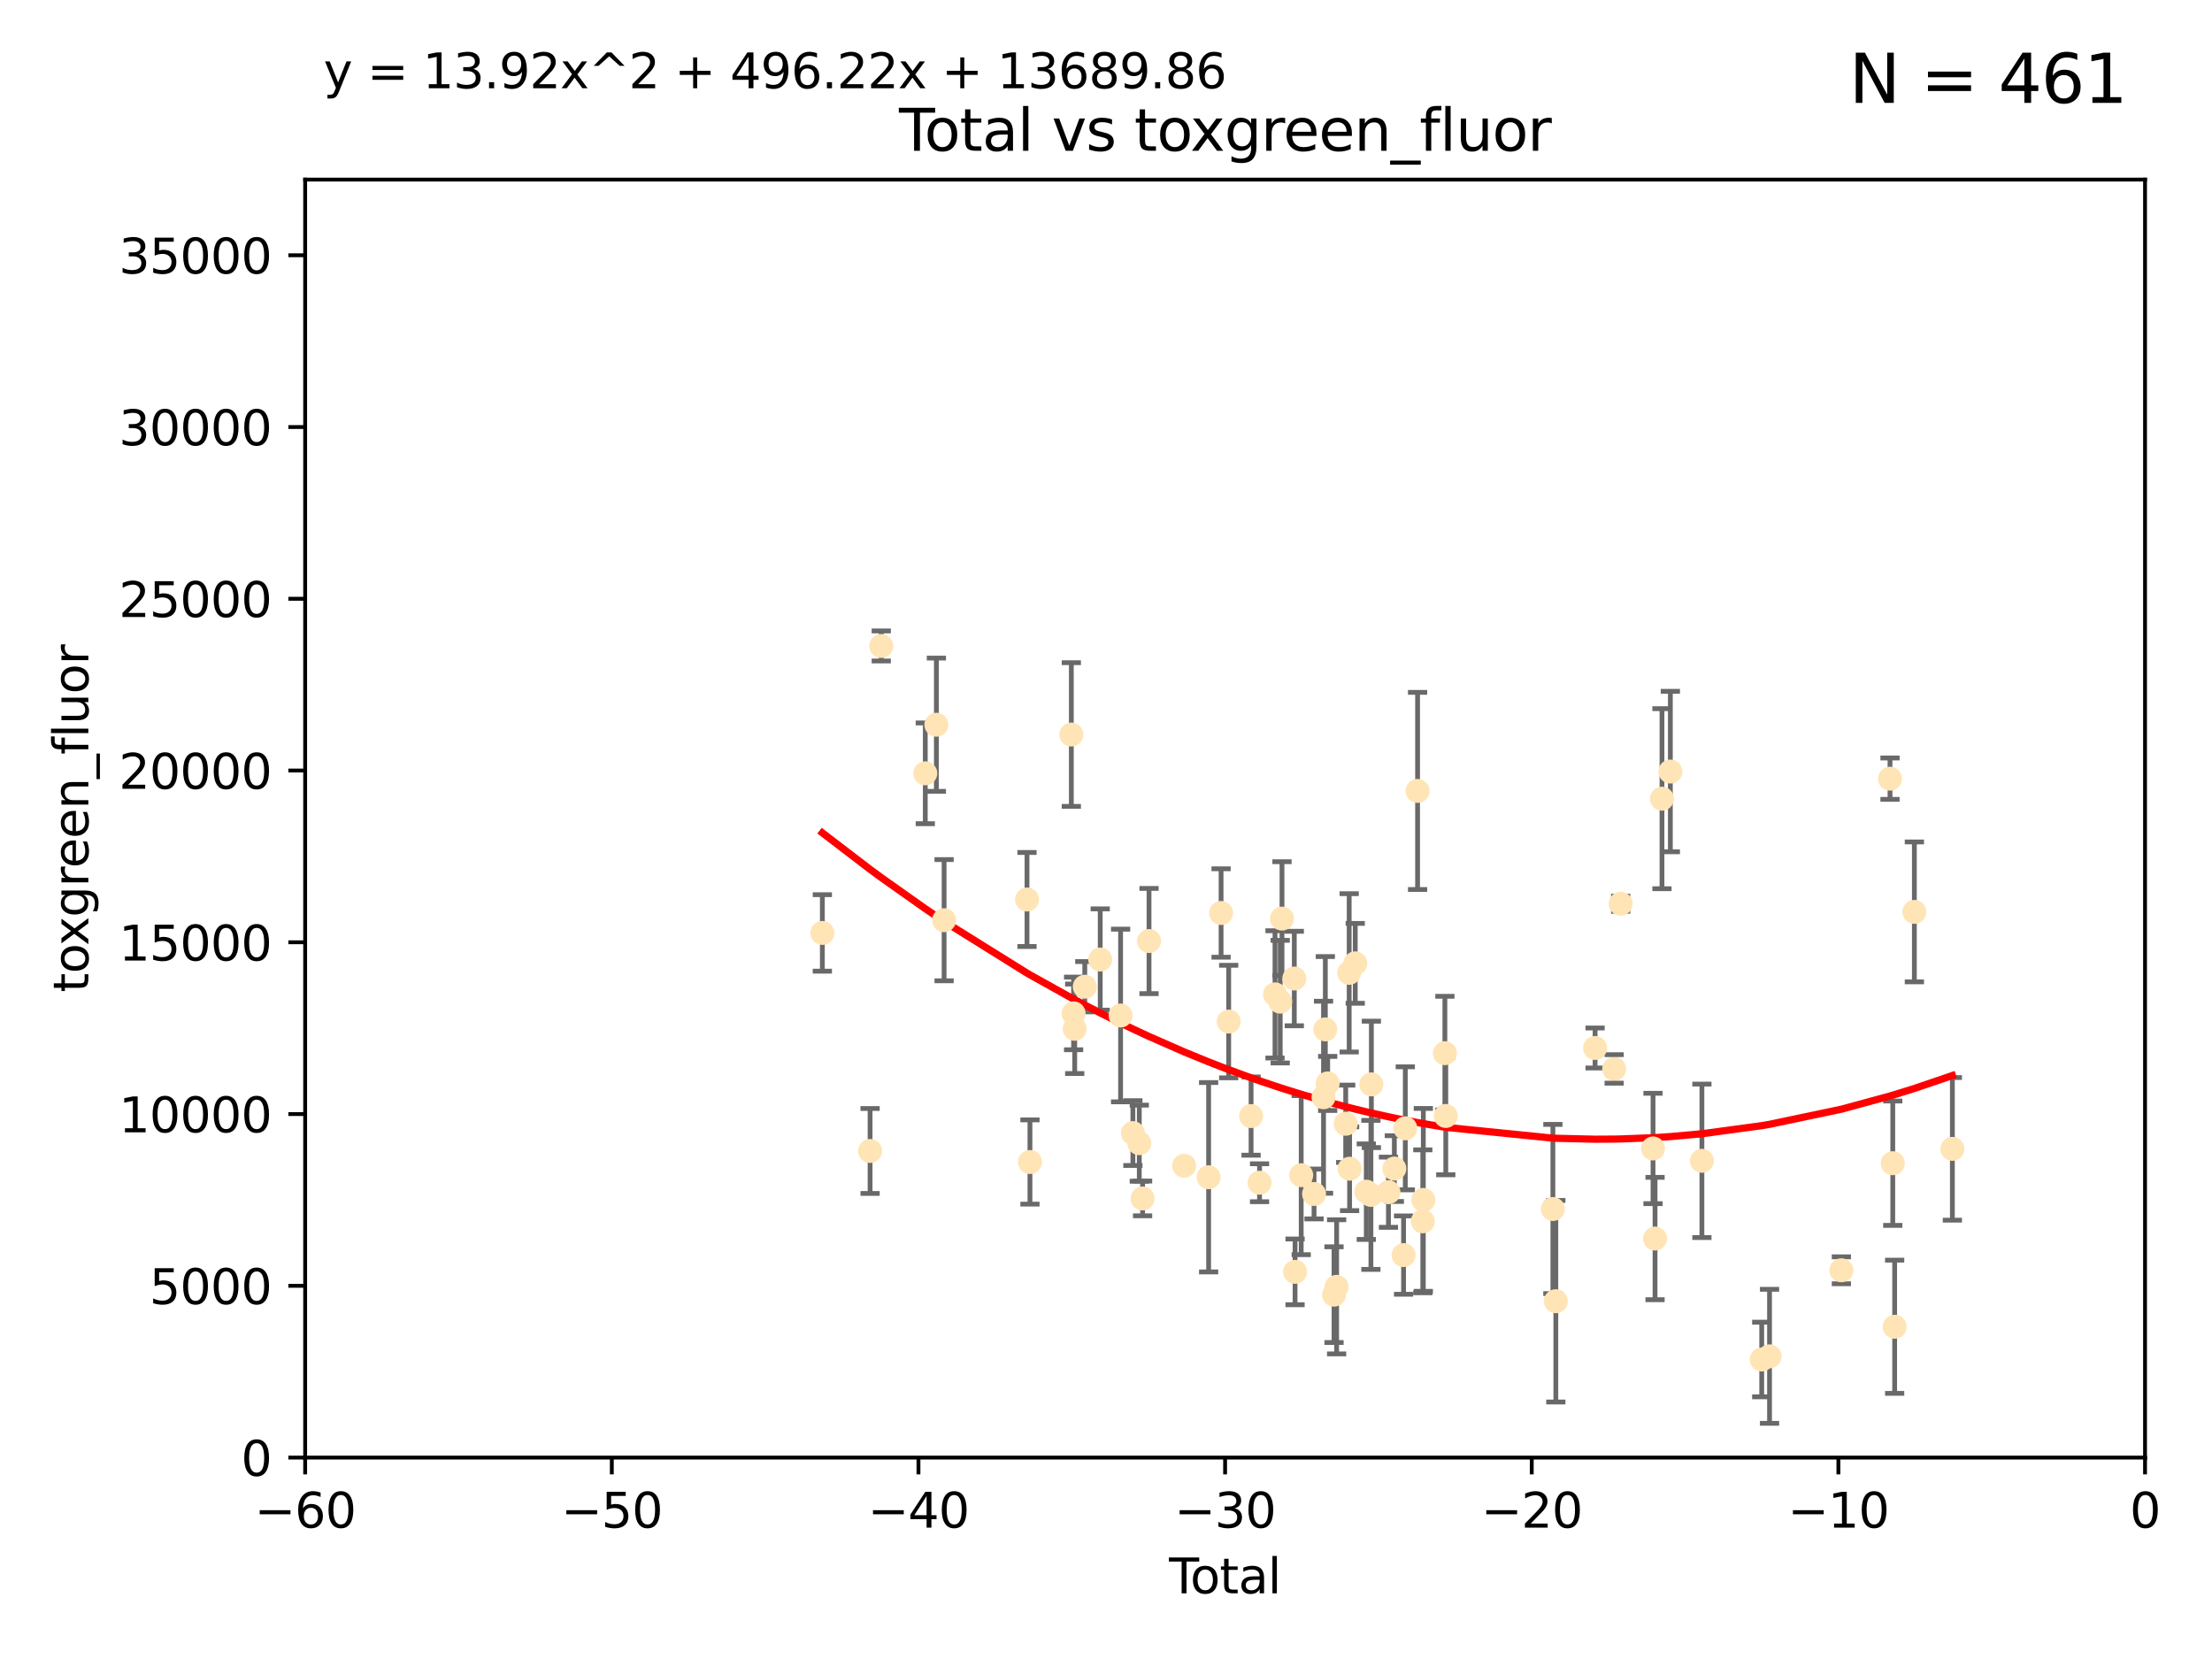 <?xml version="1.0" encoding="utf-8" standalone="no"?>
<!DOCTYPE svg PUBLIC "-//W3C//DTD SVG 1.1//EN"
  "http://www.w3.org/Graphics/SVG/1.1/DTD/svg11.dtd">
<svg xmlns:xlink="http://www.w3.org/1999/xlink" width="460.8pt" height="345.6pt" viewBox="0 0 460.8 345.6" xmlns="http://www.w3.org/2000/svg" version="1.1">
 <defs>
  <style type="text/css">*{stroke-linejoin: round; stroke-linecap: butt}</style>
 </defs>
 <g id="figure_1">
  <g id="patch_1">
   <path d="M 0 345.6 
L 460.8 345.6 
L 460.8 0 
L 0 0 
z
" style="fill: #ffffff"/>
  </g>
  <g id="axes_1">
   <g id="patch_2">
    <path d="M 63.571 303.64 
L 446.85 303.64 
L 446.85 37.411 
L 63.571 37.411 
z
" style="fill: #ffffff"/>
   </g>
   <g id="PathCollection_1">
    <defs>
     <path id="m05f509683f" d="M 0 1.118 
C 0.297 1.118 0.581 1 0.791 0.791 
C 1 0.581 1.118 0.297 1.118 0 
C 1.118 -0.297 1 -0.581 0.791 -0.791 
C 0.581 -1 0.297 -1.118 0 -1.118 
C -0.297 -1.118 -0.581 -1 -0.791 -0.791 
C -1 -0.581 -1.118 -0.297 -1.118 0 
C -1.118 0.297 -1 0.581 -0.791 0.791 
C -0.581 1 -0.297 1.118 0 1.118 
z
" style="stroke: #ffe4b5"/>
    </defs>
    <g clip-path="url(#pd2ae7df6be)">
     <use xlink:href="#m05f509683f" x="171.311" y="194.345" style="fill: #ffe4b5; stroke: #ffe4b5"/>
     <use xlink:href="#m05f509683f" x="181.253" y="239.766" style="fill: #ffe4b5; stroke: #ffe4b5"/>
     <use xlink:href="#m05f509683f" x="183.583" y="134.565" style="fill: #ffe4b5; stroke: #ffe4b5"/>
     <use xlink:href="#m05f509683f" x="192.755" y="161.097" style="fill: #ffe4b5; stroke: #ffe4b5"/>
     <use xlink:href="#m05f509683f" x="195.063" y="150.972" style="fill: #ffe4b5; stroke: #ffe4b5"/>
     <use xlink:href="#m05f509683f" x="196.674" y="191.695" style="fill: #ffe4b5; stroke: #ffe4b5"/>
     <use xlink:href="#m05f509683f" x="213.943" y="187.381" style="fill: #ffe4b5; stroke: #ffe4b5"/>
     <use xlink:href="#m05f509683f" x="214.558" y="242.07" style="fill: #ffe4b5; stroke: #ffe4b5"/>
     <use xlink:href="#m05f509683f" x="223.178" y="153.017" style="fill: #ffe4b5; stroke: #ffe4b5"/>
     <use xlink:href="#m05f509683f" x="223.651" y="211.111" style="fill: #ffe4b5; stroke: #ffe4b5"/>
     <use xlink:href="#m05f509683f" x="223.882" y="214.317" style="fill: #ffe4b5; stroke: #ffe4b5"/>
     <use xlink:href="#m05f509683f" x="225.978" y="205.548" style="fill: #ffe4b5; stroke: #ffe4b5"/>
     <use xlink:href="#m05f509683f" x="229.196" y="199.882" style="fill: #ffe4b5; stroke: #ffe4b5"/>
     <use xlink:href="#m05f509683f" x="233.44" y="211.549" style="fill: #ffe4b5; stroke: #ffe4b5"/>
     <use xlink:href="#m05f509683f" x="236.002" y="236.041" style="fill: #ffe4b5; stroke: #ffe4b5"/>
     <use xlink:href="#m05f509683f" x="237.334" y="238.143" style="fill: #ffe4b5; stroke: #ffe4b5"/>
     <use xlink:href="#m05f509683f" x="238.024" y="249.656" style="fill: #ffe4b5; stroke: #ffe4b5"/>
     <use xlink:href="#m05f509683f" x="239.362" y="196.034" style="fill: #ffe4b5; stroke: #ffe4b5"/>
     <use xlink:href="#m05f509683f" x="246.672" y="242.846" style="fill: #ffe4b5; stroke: #ffe4b5"/>
     <use xlink:href="#m05f509683f" x="251.778" y="245.241" style="fill: #ffe4b5; stroke: #ffe4b5"/>
     <use xlink:href="#m05f509683f" x="254.374" y="190.193" style="fill: #ffe4b5; stroke: #ffe4b5"/>
     <use xlink:href="#m05f509683f" x="255.958" y="212.81" style="fill: #ffe4b5; stroke: #ffe4b5"/>
     <use xlink:href="#m05f509683f" x="260.621" y="232.498" style="fill: #ffe4b5; stroke: #ffe4b5"/>
     <use xlink:href="#m05f509683f" x="262.386" y="246.384" style="fill: #ffe4b5; stroke: #ffe4b5"/>
     <use xlink:href="#m05f509683f" x="265.608" y="207.149" style="fill: #ffe4b5; stroke: #ffe4b5"/>
     <use xlink:href="#m05f509683f" x="266.693" y="208.663" style="fill: #ffe4b5; stroke: #ffe4b5"/>
     <use xlink:href="#m05f509683f" x="267.062" y="191.361" style="fill: #ffe4b5; stroke: #ffe4b5"/>
     <use xlink:href="#m05f509683f" x="269.628" y="203.848" style="fill: #ffe4b5; stroke: #ffe4b5"/>
     <use xlink:href="#m05f509683f" x="269.785" y="264.951" style="fill: #ffe4b5; stroke: #ffe4b5"/>
     <use xlink:href="#m05f509683f" x="271.064" y="244.811" style="fill: #ffe4b5; stroke: #ffe4b5"/>
     <use xlink:href="#m05f509683f" x="273.742" y="248.728" style="fill: #ffe4b5; stroke: #ffe4b5"/>
     <use xlink:href="#m05f509683f" x="275.715" y="228.571" style="fill: #ffe4b5; stroke: #ffe4b5"/>
     <use xlink:href="#m05f509683f" x="276.091" y="214.438" style="fill: #ffe4b5; stroke: #ffe4b5"/>
     <use xlink:href="#m05f509683f" x="276.582" y="225.7" style="fill: #ffe4b5; stroke: #ffe4b5"/>
     <use xlink:href="#m05f509683f" x="277.901" y="269.699" style="fill: #ffe4b5; stroke: #ffe4b5"/>
     <use xlink:href="#m05f509683f" x="278.444" y="268.072" style="fill: #ffe4b5; stroke: #ffe4b5"/>
     <use xlink:href="#m05f509683f" x="280.335" y="234.101" style="fill: #ffe4b5; stroke: #ffe4b5"/>
     <use xlink:href="#m05f509683f" x="281.059" y="202.659" style="fill: #ffe4b5; stroke: #ffe4b5"/>
     <use xlink:href="#m05f509683f" x="281.148" y="243.466" style="fill: #ffe4b5; stroke: #ffe4b5"/>
     <use xlink:href="#m05f509683f" x="282.321" y="200.681" style="fill: #ffe4b5; stroke: #ffe4b5"/>
     <use xlink:href="#m05f509683f" x="284.624" y="248.245" style="fill: #ffe4b5; stroke: #ffe4b5"/>
     <use xlink:href="#m05f509683f" x="285.587" y="248.917" style="fill: #ffe4b5; stroke: #ffe4b5"/>
     <use xlink:href="#m05f509683f" x="285.68" y="225.896" style="fill: #ffe4b5; stroke: #ffe4b5"/>
     <use xlink:href="#m05f509683f" x="289.239" y="248.359" style="fill: #ffe4b5; stroke: #ffe4b5"/>
     <use xlink:href="#m05f509683f" x="290.468" y="243.435" style="fill: #ffe4b5; stroke: #ffe4b5"/>
     <use xlink:href="#m05f509683f" x="292.388" y="261.458" style="fill: #ffe4b5; stroke: #ffe4b5"/>
     <use xlink:href="#m05f509683f" x="292.749" y="235.05" style="fill: #ffe4b5; stroke: #ffe4b5"/>
     <use xlink:href="#m05f509683f" x="295.307" y="164.766" style="fill: #ffe4b5; stroke: #ffe4b5"/>
     <use xlink:href="#m05f509683f" x="296.398" y="254.422" style="fill: #ffe4b5; stroke: #ffe4b5"/>
     <use xlink:href="#m05f509683f" x="296.505" y="249.961" style="fill: #ffe4b5; stroke: #ffe4b5"/>
     <use xlink:href="#m05f509683f" x="300.995" y="219.394" style="fill: #ffe4b5; stroke: #ffe4b5"/>
     <use xlink:href="#m05f509683f" x="301.18" y="232.472" style="fill: #ffe4b5; stroke: #ffe4b5"/>
     <use xlink:href="#m05f509683f" x="323.494" y="251.858" style="fill: #ffe4b5; stroke: #ffe4b5"/>
     <use xlink:href="#m05f509683f" x="324.108" y="271.068" style="fill: #ffe4b5; stroke: #ffe4b5"/>
     <use xlink:href="#m05f509683f" x="332.286" y="218.314" style="fill: #ffe4b5; stroke: #ffe4b5"/>
     <use xlink:href="#m05f509683f" x="336.257" y="222.674" style="fill: #ffe4b5; stroke: #ffe4b5"/>
     <use xlink:href="#m05f509683f" x="337.617" y="188.26" style="fill: #ffe4b5; stroke: #ffe4b5"/>
     <use xlink:href="#m05f509683f" x="344.356" y="239.247" style="fill: #ffe4b5; stroke: #ffe4b5"/>
     <use xlink:href="#m05f509683f" x="344.776" y="258.008" style="fill: #ffe4b5; stroke: #ffe4b5"/>
     <use xlink:href="#m05f509683f" x="346.22" y="166.382" style="fill: #ffe4b5; stroke: #ffe4b5"/>
     <use xlink:href="#m05f509683f" x="347.966" y="160.728" style="fill: #ffe4b5; stroke: #ffe4b5"/>
     <use xlink:href="#m05f509683f" x="354.538" y="241.815" style="fill: #ffe4b5; stroke: #ffe4b5"/>
     <use xlink:href="#m05f509683f" x="366.999" y="283.21" style="fill: #ffe4b5; stroke: #ffe4b5"/>
     <use xlink:href="#m05f509683f" x="368.627" y="282.547" style="fill: #ffe4b5; stroke: #ffe4b5"/>
     <use xlink:href="#m05f509683f" x="383.593" y="264.624" style="fill: #ffe4b5; stroke: #ffe4b5"/>
     <use xlink:href="#m05f509683f" x="393.724" y="162.21" style="fill: #ffe4b5; stroke: #ffe4b5"/>
     <use xlink:href="#m05f509683f" x="394.298" y="242.318" style="fill: #ffe4b5; stroke: #ffe4b5"/>
     <use xlink:href="#m05f509683f" x="394.69" y="276.384" style="fill: #ffe4b5; stroke: #ffe4b5"/>
     <use xlink:href="#m05f509683f" x="398.798" y="189.964" style="fill: #ffe4b5; stroke: #ffe4b5"/>
     <use xlink:href="#m05f509683f" x="406.714" y="239.327" style="fill: #ffe4b5; stroke: #ffe4b5"/>
    </g>
   </g>
   <g id="matplotlib.axis_1">
    <g id="xtick_1">
     <g id="line2d_1">
      <defs>
       <path id="m33a2645df0" d="M 0 0 
L 0 3.5 
" style="stroke: #000000; stroke-width: 0.8"/>
      </defs>
      <g>
       <use xlink:href="#m33a2645df0" x="63.571" y="303.64" style="stroke: #000000; stroke-width: 0.8"/>
      </g>
     </g>
     <g id="text_1">
      <!-- −60 -->
      <g transform="translate(53.019 318.238)scale(0.1 -0.1)">
       <defs>
        <path id="DejaVuSans-2212" d="M 678 2272 
L 4684 2272 
L 4684 1741 
L 678 1741 
L 678 2272 
z
" transform="scale(0.016)"/>
        <path id="DejaVuSans-36" d="M 2113 2584 
Q 1688 2584 1439 2293 
Q 1191 2003 1191 1497 
Q 1191 994 1439 701 
Q 1688 409 2113 409 
Q 2538 409 2786 701 
Q 3034 994 3034 1497 
Q 3034 2003 2786 2293 
Q 2538 2584 2113 2584 
z
M 3366 4563 
L 3366 3988 
Q 3128 4100 2886 4159 
Q 2644 4219 2406 4219 
Q 1781 4219 1451 3797 
Q 1122 3375 1075 2522 
Q 1259 2794 1537 2939 
Q 1816 3084 2150 3084 
Q 2853 3084 3261 2657 
Q 3669 2231 3669 1497 
Q 3669 778 3244 343 
Q 2819 -91 2113 -91 
Q 1303 -91 875 529 
Q 447 1150 447 2328 
Q 447 3434 972 4092 
Q 1497 4750 2381 4750 
Q 2619 4750 2861 4703 
Q 3103 4656 3366 4563 
z
" transform="scale(0.016)"/>
        <path id="DejaVuSans-30" d="M 2034 4250 
Q 1547 4250 1301 3770 
Q 1056 3291 1056 2328 
Q 1056 1369 1301 889 
Q 1547 409 2034 409 
Q 2525 409 2770 889 
Q 3016 1369 3016 2328 
Q 3016 3291 2770 3770 
Q 2525 4250 2034 4250 
z
M 2034 4750 
Q 2819 4750 3233 4129 
Q 3647 3509 3647 2328 
Q 3647 1150 3233 529 
Q 2819 -91 2034 -91 
Q 1250 -91 836 529 
Q 422 1150 422 2328 
Q 422 3509 836 4129 
Q 1250 4750 2034 4750 
z
" transform="scale(0.016)"/>
       </defs>
       <use xlink:href="#DejaVuSans-2212"/>
       <use xlink:href="#DejaVuSans-36" x="83.789"/>
       <use xlink:href="#DejaVuSans-30" x="147.412"/>
      </g>
     </g>
    </g>
    <g id="xtick_2">
     <g id="line2d_2">
      <g>
       <use xlink:href="#m33a2645df0" x="127.451" y="303.64" style="stroke: #000000; stroke-width: 0.8"/>
      </g>
     </g>
     <g id="text_2">
      <!-- −50 -->
      <g transform="translate(116.899 318.238)scale(0.1 -0.1)">
       <defs>
        <path id="DejaVuSans-35" d="M 691 4666 
L 3169 4666 
L 3169 4134 
L 1269 4134 
L 1269 2991 
Q 1406 3038 1543 3061 
Q 1681 3084 1819 3084 
Q 2600 3084 3056 2656 
Q 3513 2228 3513 1497 
Q 3513 744 3044 326 
Q 2575 -91 1722 -91 
Q 1428 -91 1123 -41 
Q 819 9 494 109 
L 494 744 
Q 775 591 1075 516 
Q 1375 441 1709 441 
Q 2250 441 2565 725 
Q 2881 1009 2881 1497 
Q 2881 1984 2565 2268 
Q 2250 2553 1709 2553 
Q 1456 2553 1204 2497 
Q 953 2441 691 2322 
L 691 4666 
z
" transform="scale(0.016)"/>
       </defs>
       <use xlink:href="#DejaVuSans-2212"/>
       <use xlink:href="#DejaVuSans-35" x="83.789"/>
       <use xlink:href="#DejaVuSans-30" x="147.412"/>
      </g>
     </g>
    </g>
    <g id="xtick_3">
     <g id="line2d_3">
      <g>
       <use xlink:href="#m33a2645df0" x="191.331" y="303.64" style="stroke: #000000; stroke-width: 0.8"/>
      </g>
     </g>
     <g id="text_3">
      <!-- −40 -->
      <g transform="translate(180.778 318.238)scale(0.1 -0.1)">
       <defs>
        <path id="DejaVuSans-34" d="M 2419 4116 
L 825 1625 
L 2419 1625 
L 2419 4116 
z
M 2253 4666 
L 3047 4666 
L 3047 1625 
L 3713 1625 
L 3713 1100 
L 3047 1100 
L 3047 0 
L 2419 0 
L 2419 1100 
L 313 1100 
L 313 1709 
L 2253 4666 
z
" transform="scale(0.016)"/>
       </defs>
       <use xlink:href="#DejaVuSans-2212"/>
       <use xlink:href="#DejaVuSans-34" x="83.789"/>
       <use xlink:href="#DejaVuSans-30" x="147.412"/>
      </g>
     </g>
    </g>
    <g id="xtick_4">
     <g id="line2d_4">
      <g>
       <use xlink:href="#m33a2645df0" x="255.211" y="303.64" style="stroke: #000000; stroke-width: 0.8"/>
      </g>
     </g>
     <g id="text_4">
      <!-- −30 -->
      <g transform="translate(244.658 318.238)scale(0.1 -0.1)">
       <defs>
        <path id="DejaVuSans-33" d="M 2597 2516 
Q 3050 2419 3304 2112 
Q 3559 1806 3559 1356 
Q 3559 666 3084 287 
Q 2609 -91 1734 -91 
Q 1441 -91 1130 -33 
Q 819 25 488 141 
L 488 750 
Q 750 597 1062 519 
Q 1375 441 1716 441 
Q 2309 441 2620 675 
Q 2931 909 2931 1356 
Q 2931 1769 2642 2001 
Q 2353 2234 1838 2234 
L 1294 2234 
L 1294 2753 
L 1863 2753 
Q 2328 2753 2575 2939 
Q 2822 3125 2822 3475 
Q 2822 3834 2567 4026 
Q 2313 4219 1838 4219 
Q 1578 4219 1281 4162 
Q 984 4106 628 3988 
L 628 4550 
Q 988 4650 1302 4700 
Q 1616 4750 1894 4750 
Q 2613 4750 3031 4423 
Q 3450 4097 3450 3541 
Q 3450 3153 3228 2886 
Q 3006 2619 2597 2516 
z
" transform="scale(0.016)"/>
       </defs>
       <use xlink:href="#DejaVuSans-2212"/>
       <use xlink:href="#DejaVuSans-33" x="83.789"/>
       <use xlink:href="#DejaVuSans-30" x="147.412"/>
      </g>
     </g>
    </g>
    <g id="xtick_5">
     <g id="line2d_5">
      <g>
       <use xlink:href="#m33a2645df0" x="319.09" y="303.64" style="stroke: #000000; stroke-width: 0.8"/>
      </g>
     </g>
     <g id="text_5">
      <!-- −20 -->
      <g transform="translate(308.538 318.238)scale(0.1 -0.1)">
       <defs>
        <path id="DejaVuSans-32" d="M 1228 531 
L 3431 531 
L 3431 0 
L 469 0 
L 469 531 
Q 828 903 1448 1529 
Q 2069 2156 2228 2338 
Q 2531 2678 2651 2914 
Q 2772 3150 2772 3378 
Q 2772 3750 2511 3984 
Q 2250 4219 1831 4219 
Q 1534 4219 1204 4116 
Q 875 4013 500 3803 
L 500 4441 
Q 881 4594 1212 4672 
Q 1544 4750 1819 4750 
Q 2544 4750 2975 4387 
Q 3406 4025 3406 3419 
Q 3406 3131 3298 2873 
Q 3191 2616 2906 2266 
Q 2828 2175 2409 1742 
Q 1991 1309 1228 531 
z
" transform="scale(0.016)"/>
       </defs>
       <use xlink:href="#DejaVuSans-2212"/>
       <use xlink:href="#DejaVuSans-32" x="83.789"/>
       <use xlink:href="#DejaVuSans-30" x="147.412"/>
      </g>
     </g>
    </g>
    <g id="xtick_6">
     <g id="line2d_6">
      <g>
       <use xlink:href="#m33a2645df0" x="382.97" y="303.64" style="stroke: #000000; stroke-width: 0.8"/>
      </g>
     </g>
     <g id="text_6">
      <!-- −10 -->
      <g transform="translate(372.418 318.238)scale(0.1 -0.1)">
       <defs>
        <path id="DejaVuSans-31" d="M 794 531 
L 1825 531 
L 1825 4091 
L 703 3866 
L 703 4441 
L 1819 4666 
L 2450 4666 
L 2450 531 
L 3481 531 
L 3481 0 
L 794 0 
L 794 531 
z
" transform="scale(0.016)"/>
       </defs>
       <use xlink:href="#DejaVuSans-2212"/>
       <use xlink:href="#DejaVuSans-31" x="83.789"/>
       <use xlink:href="#DejaVuSans-30" x="147.412"/>
      </g>
     </g>
    </g>
    <g id="xtick_7">
     <g id="line2d_7">
      <g>
       <use xlink:href="#m33a2645df0" x="446.85" y="303.64" style="stroke: #000000; stroke-width: 0.8"/>
      </g>
     </g>
     <g id="text_7">
      <!-- 0 -->
      <g transform="translate(443.669 318.238)scale(0.1 -0.1)">
       <use xlink:href="#DejaVuSans-30"/>
      </g>
     </g>
    </g>
    <g id="text_8">
     <!-- Total -->
     <g transform="translate(243.534 331.917)scale(0.1 -0.1)">
      <defs>
       <path id="DejaVuSans-54" d="M -19 4666 
L 3928 4666 
L 3928 4134 
L 2272 4134 
L 2272 0 
L 1638 0 
L 1638 4134 
L -19 4134 
L -19 4666 
z
" transform="scale(0.016)"/>
       <path id="DejaVuSans-6f" d="M 1959 3097 
Q 1497 3097 1228 2736 
Q 959 2375 959 1747 
Q 959 1119 1226 758 
Q 1494 397 1959 397 
Q 2419 397 2687 759 
Q 2956 1122 2956 1747 
Q 2956 2369 2687 2733 
Q 2419 3097 1959 3097 
z
M 1959 3584 
Q 2709 3584 3137 3096 
Q 3566 2609 3566 1747 
Q 3566 888 3137 398 
Q 2709 -91 1959 -91 
Q 1206 -91 779 398 
Q 353 888 353 1747 
Q 353 2609 779 3096 
Q 1206 3584 1959 3584 
z
" transform="scale(0.016)"/>
       <path id="DejaVuSans-74" d="M 1172 4494 
L 1172 3500 
L 2356 3500 
L 2356 3053 
L 1172 3053 
L 1172 1153 
Q 1172 725 1289 603 
Q 1406 481 1766 481 
L 2356 481 
L 2356 0 
L 1766 0 
Q 1100 0 847 248 
Q 594 497 594 1153 
L 594 3053 
L 172 3053 
L 172 3500 
L 594 3500 
L 594 4494 
L 1172 4494 
z
" transform="scale(0.016)"/>
       <path id="DejaVuSans-61" d="M 2194 1759 
Q 1497 1759 1228 1600 
Q 959 1441 959 1056 
Q 959 750 1161 570 
Q 1363 391 1709 391 
Q 2188 391 2477 730 
Q 2766 1069 2766 1631 
L 2766 1759 
L 2194 1759 
z
M 3341 1997 
L 3341 0 
L 2766 0 
L 2766 531 
Q 2569 213 2275 61 
Q 1981 -91 1556 -91 
Q 1019 -91 701 211 
Q 384 513 384 1019 
Q 384 1609 779 1909 
Q 1175 2209 1959 2209 
L 2766 2209 
L 2766 2266 
Q 2766 2663 2505 2880 
Q 2244 3097 1772 3097 
Q 1472 3097 1187 3025 
Q 903 2953 641 2809 
L 641 3341 
Q 956 3463 1253 3523 
Q 1550 3584 1831 3584 
Q 2591 3584 2966 3190 
Q 3341 2797 3341 1997 
z
" transform="scale(0.016)"/>
       <path id="DejaVuSans-6c" d="M 603 4863 
L 1178 4863 
L 1178 0 
L 603 0 
L 603 4863 
z
" transform="scale(0.016)"/>
      </defs>
      <use xlink:href="#DejaVuSans-54"/>
      <use xlink:href="#DejaVuSans-6f" x="44.084"/>
      <use xlink:href="#DejaVuSans-74" x="105.266"/>
      <use xlink:href="#DejaVuSans-61" x="144.475"/>
      <use xlink:href="#DejaVuSans-6c" x="205.754"/>
     </g>
    </g>
   </g>
   <g id="matplotlib.axis_2">
    <g id="ytick_1">
     <g id="line2d_8">
      <defs>
       <path id="mb0c16ccabe" d="M 0 0 
L -3.5 0 
" style="stroke: #000000; stroke-width: 0.8"/>
      </defs>
      <g>
       <use xlink:href="#mb0c16ccabe" x="63.571" y="303.64" style="stroke: #000000; stroke-width: 0.8"/>
      </g>
     </g>
     <g id="text_9">
      <!-- 0 -->
      <g transform="translate(50.209 307.439)scale(0.1 -0.1)">
       <use xlink:href="#DejaVuSans-30"/>
      </g>
     </g>
    </g>
    <g id="ytick_2">
     <g id="line2d_9">
      <g>
       <use xlink:href="#mb0c16ccabe" x="63.571" y="267.859" style="stroke: #000000; stroke-width: 0.8"/>
      </g>
     </g>
     <g id="text_10">
      <!-- 5000 -->
      <g transform="translate(31.121 271.658)scale(0.1 -0.1)">
       <use xlink:href="#DejaVuSans-35"/>
       <use xlink:href="#DejaVuSans-30" x="63.623"/>
       <use xlink:href="#DejaVuSans-30" x="127.246"/>
       <use xlink:href="#DejaVuSans-30" x="190.869"/>
      </g>
     </g>
    </g>
    <g id="ytick_3">
     <g id="line2d_10">
      <g>
       <use xlink:href="#mb0c16ccabe" x="63.571" y="232.078" style="stroke: #000000; stroke-width: 0.8"/>
      </g>
     </g>
     <g id="text_11">
      <!-- 10000 -->
      <g transform="translate(24.759 235.878)scale(0.1 -0.1)">
       <use xlink:href="#DejaVuSans-31"/>
       <use xlink:href="#DejaVuSans-30" x="63.623"/>
       <use xlink:href="#DejaVuSans-30" x="127.246"/>
       <use xlink:href="#DejaVuSans-30" x="190.869"/>
       <use xlink:href="#DejaVuSans-30" x="254.492"/>
      </g>
     </g>
    </g>
    <g id="ytick_4">
     <g id="line2d_11">
      <g>
       <use xlink:href="#mb0c16ccabe" x="63.571" y="196.298" style="stroke: #000000; stroke-width: 0.8"/>
      </g>
     </g>
     <g id="text_12">
      <!-- 15000 -->
      <g transform="translate(24.759 200.097)scale(0.1 -0.1)">
       <use xlink:href="#DejaVuSans-31"/>
       <use xlink:href="#DejaVuSans-35" x="63.623"/>
       <use xlink:href="#DejaVuSans-30" x="127.246"/>
       <use xlink:href="#DejaVuSans-30" x="190.869"/>
       <use xlink:href="#DejaVuSans-30" x="254.492"/>
      </g>
     </g>
    </g>
    <g id="ytick_5">
     <g id="line2d_12">
      <g>
       <use xlink:href="#mb0c16ccabe" x="63.571" y="160.517" style="stroke: #000000; stroke-width: 0.8"/>
      </g>
     </g>
     <g id="text_13">
      <!-- 20000 -->
      <g transform="translate(24.759 164.316)scale(0.1 -0.1)">
       <use xlink:href="#DejaVuSans-32"/>
       <use xlink:href="#DejaVuSans-30" x="63.623"/>
       <use xlink:href="#DejaVuSans-30" x="127.246"/>
       <use xlink:href="#DejaVuSans-30" x="190.869"/>
       <use xlink:href="#DejaVuSans-30" x="254.492"/>
      </g>
     </g>
    </g>
    <g id="ytick_6">
     <g id="line2d_13">
      <g>
       <use xlink:href="#mb0c16ccabe" x="63.571" y="124.736" style="stroke: #000000; stroke-width: 0.8"/>
      </g>
     </g>
     <g id="text_14">
      <!-- 25000 -->
      <g transform="translate(24.759 128.535)scale(0.1 -0.1)">
       <use xlink:href="#DejaVuSans-32"/>
       <use xlink:href="#DejaVuSans-35" x="63.623"/>
       <use xlink:href="#DejaVuSans-30" x="127.246"/>
       <use xlink:href="#DejaVuSans-30" x="190.869"/>
       <use xlink:href="#DejaVuSans-30" x="254.492"/>
      </g>
     </g>
    </g>
    <g id="ytick_7">
     <g id="line2d_14">
      <g>
       <use xlink:href="#mb0c16ccabe" x="63.571" y="88.955" style="stroke: #000000; stroke-width: 0.8"/>
      </g>
     </g>
     <g id="text_15">
      <!-- 30000 -->
      <g transform="translate(24.759 92.754)scale(0.1 -0.1)">
       <use xlink:href="#DejaVuSans-33"/>
       <use xlink:href="#DejaVuSans-30" x="63.623"/>
       <use xlink:href="#DejaVuSans-30" x="127.246"/>
       <use xlink:href="#DejaVuSans-30" x="190.869"/>
       <use xlink:href="#DejaVuSans-30" x="254.492"/>
      </g>
     </g>
    </g>
    <g id="ytick_8">
     <g id="line2d_15">
      <g>
       <use xlink:href="#mb0c16ccabe" x="63.571" y="53.174" style="stroke: #000000; stroke-width: 0.8"/>
      </g>
     </g>
     <g id="text_16">
      <!-- 35000 -->
      <g transform="translate(24.759 56.974)scale(0.1 -0.1)">
       <use xlink:href="#DejaVuSans-33"/>
       <use xlink:href="#DejaVuSans-35" x="63.623"/>
       <use xlink:href="#DejaVuSans-30" x="127.246"/>
       <use xlink:href="#DejaVuSans-30" x="190.869"/>
       <use xlink:href="#DejaVuSans-30" x="254.492"/>
      </g>
     </g>
    </g>
    <g id="text_17">
     <!-- toxgreen_fluor -->
     <g transform="translate(18.401 206.72)rotate(-90)scale(0.1 -0.1)">
      <defs>
       <path id="DejaVuSans-78" d="M 3513 3500 
L 2247 1797 
L 3578 0 
L 2900 0 
L 1881 1375 
L 863 0 
L 184 0 
L 1544 1831 
L 300 3500 
L 978 3500 
L 1906 2253 
L 2834 3500 
L 3513 3500 
z
" transform="scale(0.016)"/>
       <path id="DejaVuSans-67" d="M 2906 1791 
Q 2906 2416 2648 2759 
Q 2391 3103 1925 3103 
Q 1463 3103 1205 2759 
Q 947 2416 947 1791 
Q 947 1169 1205 825 
Q 1463 481 1925 481 
Q 2391 481 2648 825 
Q 2906 1169 2906 1791 
z
M 3481 434 
Q 3481 -459 3084 -895 
Q 2688 -1331 1869 -1331 
Q 1566 -1331 1297 -1286 
Q 1028 -1241 775 -1147 
L 775 -588 
Q 1028 -725 1275 -790 
Q 1522 -856 1778 -856 
Q 2344 -856 2625 -561 
Q 2906 -266 2906 331 
L 2906 616 
Q 2728 306 2450 153 
Q 2172 0 1784 0 
Q 1141 0 747 490 
Q 353 981 353 1791 
Q 353 2603 747 3093 
Q 1141 3584 1784 3584 
Q 2172 3584 2450 3431 
Q 2728 3278 2906 2969 
L 2906 3500 
L 3481 3500 
L 3481 434 
z
" transform="scale(0.016)"/>
       <path id="DejaVuSans-72" d="M 2631 2963 
Q 2534 3019 2420 3045 
Q 2306 3072 2169 3072 
Q 1681 3072 1420 2755 
Q 1159 2438 1159 1844 
L 1159 0 
L 581 0 
L 581 3500 
L 1159 3500 
L 1159 2956 
Q 1341 3275 1631 3429 
Q 1922 3584 2338 3584 
Q 2397 3584 2469 3576 
Q 2541 3569 2628 3553 
L 2631 2963 
z
" transform="scale(0.016)"/>
       <path id="DejaVuSans-65" d="M 3597 1894 
L 3597 1613 
L 953 1613 
Q 991 1019 1311 708 
Q 1631 397 2203 397 
Q 2534 397 2845 478 
Q 3156 559 3463 722 
L 3463 178 
Q 3153 47 2828 -22 
Q 2503 -91 2169 -91 
Q 1331 -91 842 396 
Q 353 884 353 1716 
Q 353 2575 817 3079 
Q 1281 3584 2069 3584 
Q 2775 3584 3186 3129 
Q 3597 2675 3597 1894 
z
M 3022 2063 
Q 3016 2534 2758 2815 
Q 2500 3097 2075 3097 
Q 1594 3097 1305 2825 
Q 1016 2553 972 2059 
L 3022 2063 
z
" transform="scale(0.016)"/>
       <path id="DejaVuSans-6e" d="M 3513 2113 
L 3513 0 
L 2938 0 
L 2938 2094 
Q 2938 2591 2744 2837 
Q 2550 3084 2163 3084 
Q 1697 3084 1428 2787 
Q 1159 2491 1159 1978 
L 1159 0 
L 581 0 
L 581 3500 
L 1159 3500 
L 1159 2956 
Q 1366 3272 1645 3428 
Q 1925 3584 2291 3584 
Q 2894 3584 3203 3211 
Q 3513 2838 3513 2113 
z
" transform="scale(0.016)"/>
       <path id="DejaVuSans-5f" d="M 3263 -1063 
L 3263 -1509 
L -63 -1509 
L -63 -1063 
L 3263 -1063 
z
" transform="scale(0.016)"/>
       <path id="DejaVuSans-66" d="M 2375 4863 
L 2375 4384 
L 1825 4384 
Q 1516 4384 1395 4259 
Q 1275 4134 1275 3809 
L 1275 3500 
L 2222 3500 
L 2222 3053 
L 1275 3053 
L 1275 0 
L 697 0 
L 697 3053 
L 147 3053 
L 147 3500 
L 697 3500 
L 697 3744 
Q 697 4328 969 4595 
Q 1241 4863 1831 4863 
L 2375 4863 
z
" transform="scale(0.016)"/>
       <path id="DejaVuSans-75" d="M 544 1381 
L 544 3500 
L 1119 3500 
L 1119 1403 
Q 1119 906 1312 657 
Q 1506 409 1894 409 
Q 2359 409 2629 706 
Q 2900 1003 2900 1516 
L 2900 3500 
L 3475 3500 
L 3475 0 
L 2900 0 
L 2900 538 
Q 2691 219 2414 64 
Q 2138 -91 1772 -91 
Q 1169 -91 856 284 
Q 544 659 544 1381 
z
M 1991 3584 
L 1991 3584 
z
" transform="scale(0.016)"/>
      </defs>
      <use xlink:href="#DejaVuSans-74"/>
      <use xlink:href="#DejaVuSans-6f" x="39.209"/>
      <use xlink:href="#DejaVuSans-78" x="97.266"/>
      <use xlink:href="#DejaVuSans-67" x="156.445"/>
      <use xlink:href="#DejaVuSans-72" x="219.922"/>
      <use xlink:href="#DejaVuSans-65" x="258.785"/>
      <use xlink:href="#DejaVuSans-65" x="320.309"/>
      <use xlink:href="#DejaVuSans-6e" x="381.832"/>
      <use xlink:href="#DejaVuSans-5f" x="445.211"/>
      <use xlink:href="#DejaVuSans-66" x="495.211"/>
      <use xlink:href="#DejaVuSans-6c" x="530.416"/>
      <use xlink:href="#DejaVuSans-75" x="558.199"/>
      <use xlink:href="#DejaVuSans-6f" x="621.578"/>
      <use xlink:href="#DejaVuSans-72" x="682.76"/>
     </g>
    </g>
   </g>
   <g id="LineCollection_1">
    <path d="M 171.311 202.31 
L 171.311 186.38 
" clip-path="url(#pd2ae7df6be)" style="fill: none; stroke: #696969"/>
    <path d="M 181.253 248.613 
L 181.253 230.919 
" clip-path="url(#pd2ae7df6be)" style="fill: none; stroke: #696969"/>
    <path d="M 183.583 137.697 
L 183.583 131.433 
" clip-path="url(#pd2ae7df6be)" style="fill: none; stroke: #696969"/>
    <path d="M 192.755 171.591 
L 192.755 150.602 
" clip-path="url(#pd2ae7df6be)" style="fill: none; stroke: #696969"/>
    <path d="M 195.063 164.853 
L 195.063 137.091 
" clip-path="url(#pd2ae7df6be)" style="fill: none; stroke: #696969"/>
    <path d="M 196.674 204.322 
L 196.674 179.068 
" clip-path="url(#pd2ae7df6be)" style="fill: none; stroke: #696969"/>
    <path d="M 213.943 197.173 
L 213.943 177.588 
" clip-path="url(#pd2ae7df6be)" style="fill: none; stroke: #696969"/>
    <path d="M 214.558 250.842 
L 214.558 233.297 
" clip-path="url(#pd2ae7df6be)" style="fill: none; stroke: #696969"/>
    <path d="M 223.178 167.986 
L 223.178 138.048 
" clip-path="url(#pd2ae7df6be)" style="fill: none; stroke: #696969"/>
    <path d="M 223.651 218.682 
L 223.651 203.541 
" clip-path="url(#pd2ae7df6be)" style="fill: none; stroke: #696969"/>
    <path d="M 223.882 223.637 
L 223.882 204.997 
" clip-path="url(#pd2ae7df6be)" style="fill: none; stroke: #696969"/>
    <path d="M 225.978 210.788 
L 225.978 200.309 
" clip-path="url(#pd2ae7df6be)" style="fill: none; stroke: #696969"/>
    <path d="M 229.196 210.43 
L 229.196 189.334 
" clip-path="url(#pd2ae7df6be)" style="fill: none; stroke: #696969"/>
    <path d="M 233.44 229.537 
L 233.44 193.562 
" clip-path="url(#pd2ae7df6be)" style="fill: none; stroke: #696969"/>
    <path d="M 236.002 242.793 
L 236.002 229.288 
" clip-path="url(#pd2ae7df6be)" style="fill: none; stroke: #696969"/>
    <path d="M 237.334 246.066 
L 237.334 230.22 
" clip-path="url(#pd2ae7df6be)" style="fill: none; stroke: #696969"/>
    <path d="M 238.024 253.272 
L 238.024 246.04 
" clip-path="url(#pd2ae7df6be)" style="fill: none; stroke: #696969"/>
    <path d="M 239.362 206.993 
L 239.362 185.076 
" clip-path="url(#pd2ae7df6be)" style="fill: none; stroke: #696969"/>
    <path d="M 246.672 243.244 
L 246.672 242.447 
" clip-path="url(#pd2ae7df6be)" style="fill: none; stroke: #696969"/>
    <path d="M 251.778 264.966 
L 251.778 225.515 
" clip-path="url(#pd2ae7df6be)" style="fill: none; stroke: #696969"/>
    <path d="M 254.374 199.406 
L 254.374 180.981 
" clip-path="url(#pd2ae7df6be)" style="fill: none; stroke: #696969"/>
    <path d="M 255.958 224.535 
L 255.958 201.085 
" clip-path="url(#pd2ae7df6be)" style="fill: none; stroke: #696969"/>
    <path d="M 260.621 240.649 
L 260.621 224.347 
" clip-path="url(#pd2ae7df6be)" style="fill: none; stroke: #696969"/>
    <path d="M 262.386 250.334 
L 262.386 242.435 
" clip-path="url(#pd2ae7df6be)" style="fill: none; stroke: #696969"/>
    <path d="M 265.608 220.407 
L 265.608 193.891 
" clip-path="url(#pd2ae7df6be)" style="fill: none; stroke: #696969"/>
    <path d="M 266.693 221.435 
L 266.693 195.892 
" clip-path="url(#pd2ae7df6be)" style="fill: none; stroke: #696969"/>
    <path d="M 267.062 203.209 
L 267.062 179.513 
" clip-path="url(#pd2ae7df6be)" style="fill: none; stroke: #696969"/>
    <path d="M 269.628 213.69 
L 269.628 194.005 
" clip-path="url(#pd2ae7df6be)" style="fill: none; stroke: #696969"/>
    <path d="M 269.785 271.798 
L 269.785 258.104 
" clip-path="url(#pd2ae7df6be)" style="fill: none; stroke: #696969"/>
    <path d="M 271.064 261.376 
L 271.064 228.247 
" clip-path="url(#pd2ae7df6be)" style="fill: none; stroke: #696969"/>
    <path d="M 273.742 253.92 
L 273.742 243.536 
" clip-path="url(#pd2ae7df6be)" style="fill: none; stroke: #696969"/>
    <path d="M 275.715 248.572 
L 275.715 208.569 
" clip-path="url(#pd2ae7df6be)" style="fill: none; stroke: #696969"/>
    <path d="M 276.091 229.612 
L 276.091 199.264 
" clip-path="url(#pd2ae7df6be)" style="fill: none; stroke: #696969"/>
    <path d="M 276.582 231.333 
L 276.582 220.067 
" clip-path="url(#pd2ae7df6be)" style="fill: none; stroke: #696969"/>
    <path d="M 277.901 279.666 
L 277.901 259.733 
" clip-path="url(#pd2ae7df6be)" style="fill: none; stroke: #696969"/>
    <path d="M 278.444 282.043 
L 278.444 254.1 
" clip-path="url(#pd2ae7df6be)" style="fill: none; stroke: #696969"/>
    <path d="M 280.335 242.154 
L 280.335 226.048 
" clip-path="url(#pd2ae7df6be)" style="fill: none; stroke: #696969"/>
    <path d="M 281.059 219.15 
L 281.059 186.169 
" clip-path="url(#pd2ae7df6be)" style="fill: none; stroke: #696969"/>
    <path d="M 281.148 252.197 
L 281.148 234.734 
" clip-path="url(#pd2ae7df6be)" style="fill: none; stroke: #696969"/>
    <path d="M 282.321 209.001 
L 282.321 192.362 
" clip-path="url(#pd2ae7df6be)" style="fill: none; stroke: #696969"/>
    <path d="M 284.624 258.194 
L 284.624 238.295 
" clip-path="url(#pd2ae7df6be)" style="fill: none; stroke: #696969"/>
    <path d="M 285.587 264.439 
L 285.587 233.396 
" clip-path="url(#pd2ae7df6be)" style="fill: none; stroke: #696969"/>
    <path d="M 285.68 239.064 
L 285.68 212.728 
" clip-path="url(#pd2ae7df6be)" style="fill: none; stroke: #696969"/>
    <path d="M 289.239 255.675 
L 289.239 241.044 
" clip-path="url(#pd2ae7df6be)" style="fill: none; stroke: #696969"/>
    <path d="M 290.468 250.286 
L 290.468 236.583 
" clip-path="url(#pd2ae7df6be)" style="fill: none; stroke: #696969"/>
    <path d="M 292.388 269.615 
L 292.388 253.301 
" clip-path="url(#pd2ae7df6be)" style="fill: none; stroke: #696969"/>
    <path d="M 292.749 247.861 
L 292.749 222.238 
" clip-path="url(#pd2ae7df6be)" style="fill: none; stroke: #696969"/>
    <path d="M 295.307 185.301 
L 295.307 144.231 
" clip-path="url(#pd2ae7df6be)" style="fill: none; stroke: #696969"/>
    <path d="M 296.398 269.307 
L 296.398 239.537 
" clip-path="url(#pd2ae7df6be)" style="fill: none; stroke: #696969"/>
    <path d="M 296.505 269.011 
L 296.505 230.912 
" clip-path="url(#pd2ae7df6be)" style="fill: none; stroke: #696969"/>
    <path d="M 300.995 231.233 
L 300.995 207.554 
" clip-path="url(#pd2ae7df6be)" style="fill: none; stroke: #696969"/>
    <path d="M 301.18 244.729 
L 301.18 220.215 
" clip-path="url(#pd2ae7df6be)" style="fill: none; stroke: #696969"/>
    <path d="M 323.494 269.483 
L 323.494 234.234 
" clip-path="url(#pd2ae7df6be)" style="fill: none; stroke: #696969"/>
    <path d="M 324.108 292.06 
L 324.108 250.075 
" clip-path="url(#pd2ae7df6be)" style="fill: none; stroke: #696969"/>
    <path d="M 332.286 222.483 
L 332.286 214.146 
" clip-path="url(#pd2ae7df6be)" style="fill: none; stroke: #696969"/>
    <path d="M 336.257 225.645 
L 336.257 219.702 
" clip-path="url(#pd2ae7df6be)" style="fill: none; stroke: #696969"/>
    <path d="M 337.617 189.837 
L 337.617 186.682 
" clip-path="url(#pd2ae7df6be)" style="fill: none; stroke: #696969"/>
    <path d="M 344.356 250.743 
L 344.356 227.751 
" clip-path="url(#pd2ae7df6be)" style="fill: none; stroke: #696969"/>
    <path d="M 344.776 270.753 
L 344.776 245.264 
" clip-path="url(#pd2ae7df6be)" style="fill: none; stroke: #696969"/>
    <path d="M 346.22 185.136 
L 346.22 147.628 
" clip-path="url(#pd2ae7df6be)" style="fill: none; stroke: #696969"/>
    <path d="M 347.966 177.447 
L 347.966 144.008 
" clip-path="url(#pd2ae7df6be)" style="fill: none; stroke: #696969"/>
    <path d="M 354.538 257.8 
L 354.538 225.831 
" clip-path="url(#pd2ae7df6be)" style="fill: none; stroke: #696969"/>
    <path d="M 366.999 290.984 
L 366.999 275.435 
" clip-path="url(#pd2ae7df6be)" style="fill: none; stroke: #696969"/>
    <path d="M 368.627 296.507 
L 368.627 268.587 
" clip-path="url(#pd2ae7df6be)" style="fill: none; stroke: #696969"/>
    <path d="M 383.593 267.428 
L 383.593 261.82 
" clip-path="url(#pd2ae7df6be)" style="fill: none; stroke: #696969"/>
    <path d="M 393.724 166.519 
L 393.724 157.901 
" clip-path="url(#pd2ae7df6be)" style="fill: none; stroke: #696969"/>
    <path d="M 394.298 255.271 
L 394.298 229.364 
" clip-path="url(#pd2ae7df6be)" style="fill: none; stroke: #696969"/>
    <path d="M 394.69 290.257 
L 394.69 262.512 
" clip-path="url(#pd2ae7df6be)" style="fill: none; stroke: #696969"/>
    <path d="M 398.798 204.538 
L 398.798 175.39 
" clip-path="url(#pd2ae7df6be)" style="fill: none; stroke: #696969"/>
    <path d="M 406.714 254.182 
L 406.714 224.472 
" clip-path="url(#pd2ae7df6be)" style="fill: none; stroke: #696969"/>
   </g>
   <g id="line2d_16">
    <defs>
     <path id="me47df7251b" d="M 2 0 
L -2 -0 
" style="stroke: #696969"/>
    </defs>
    <g clip-path="url(#pd2ae7df6be)">
     <use xlink:href="#me47df7251b" x="171.311" y="202.31" style="fill: #696969; stroke: #696969"/>
     <use xlink:href="#me47df7251b" x="181.253" y="248.613" style="fill: #696969; stroke: #696969"/>
     <use xlink:href="#me47df7251b" x="183.583" y="137.697" style="fill: #696969; stroke: #696969"/>
     <use xlink:href="#me47df7251b" x="192.755" y="171.591" style="fill: #696969; stroke: #696969"/>
     <use xlink:href="#me47df7251b" x="195.063" y="164.853" style="fill: #696969; stroke: #696969"/>
     <use xlink:href="#me47df7251b" x="196.674" y="204.322" style="fill: #696969; stroke: #696969"/>
     <use xlink:href="#me47df7251b" x="213.943" y="197.173" style="fill: #696969; stroke: #696969"/>
     <use xlink:href="#me47df7251b" x="214.558" y="250.842" style="fill: #696969; stroke: #696969"/>
     <use xlink:href="#me47df7251b" x="223.178" y="167.986" style="fill: #696969; stroke: #696969"/>
     <use xlink:href="#me47df7251b" x="223.651" y="218.682" style="fill: #696969; stroke: #696969"/>
     <use xlink:href="#me47df7251b" x="223.882" y="223.637" style="fill: #696969; stroke: #696969"/>
     <use xlink:href="#me47df7251b" x="225.978" y="210.788" style="fill: #696969; stroke: #696969"/>
     <use xlink:href="#me47df7251b" x="229.196" y="210.43" style="fill: #696969; stroke: #696969"/>
     <use xlink:href="#me47df7251b" x="233.44" y="229.537" style="fill: #696969; stroke: #696969"/>
     <use xlink:href="#me47df7251b" x="236.002" y="242.793" style="fill: #696969; stroke: #696969"/>
     <use xlink:href="#me47df7251b" x="237.334" y="246.066" style="fill: #696969; stroke: #696969"/>
     <use xlink:href="#me47df7251b" x="238.024" y="253.272" style="fill: #696969; stroke: #696969"/>
     <use xlink:href="#me47df7251b" x="239.362" y="206.993" style="fill: #696969; stroke: #696969"/>
     <use xlink:href="#me47df7251b" x="246.672" y="243.244" style="fill: #696969; stroke: #696969"/>
     <use xlink:href="#me47df7251b" x="251.778" y="264.966" style="fill: #696969; stroke: #696969"/>
     <use xlink:href="#me47df7251b" x="254.374" y="199.406" style="fill: #696969; stroke: #696969"/>
     <use xlink:href="#me47df7251b" x="255.958" y="224.535" style="fill: #696969; stroke: #696969"/>
     <use xlink:href="#me47df7251b" x="260.621" y="240.649" style="fill: #696969; stroke: #696969"/>
     <use xlink:href="#me47df7251b" x="262.386" y="250.334" style="fill: #696969; stroke: #696969"/>
     <use xlink:href="#me47df7251b" x="265.608" y="220.407" style="fill: #696969; stroke: #696969"/>
     <use xlink:href="#me47df7251b" x="266.693" y="221.435" style="fill: #696969; stroke: #696969"/>
     <use xlink:href="#me47df7251b" x="267.062" y="203.209" style="fill: #696969; stroke: #696969"/>
     <use xlink:href="#me47df7251b" x="269.628" y="213.69" style="fill: #696969; stroke: #696969"/>
     <use xlink:href="#me47df7251b" x="269.785" y="271.798" style="fill: #696969; stroke: #696969"/>
     <use xlink:href="#me47df7251b" x="271.064" y="261.376" style="fill: #696969; stroke: #696969"/>
     <use xlink:href="#me47df7251b" x="273.742" y="253.92" style="fill: #696969; stroke: #696969"/>
     <use xlink:href="#me47df7251b" x="275.715" y="248.572" style="fill: #696969; stroke: #696969"/>
     <use xlink:href="#me47df7251b" x="276.091" y="229.612" style="fill: #696969; stroke: #696969"/>
     <use xlink:href="#me47df7251b" x="276.582" y="231.333" style="fill: #696969; stroke: #696969"/>
     <use xlink:href="#me47df7251b" x="277.901" y="279.666" style="fill: #696969; stroke: #696969"/>
     <use xlink:href="#me47df7251b" x="278.444" y="282.043" style="fill: #696969; stroke: #696969"/>
     <use xlink:href="#me47df7251b" x="280.335" y="242.154" style="fill: #696969; stroke: #696969"/>
     <use xlink:href="#me47df7251b" x="281.059" y="219.15" style="fill: #696969; stroke: #696969"/>
     <use xlink:href="#me47df7251b" x="281.148" y="252.197" style="fill: #696969; stroke: #696969"/>
     <use xlink:href="#me47df7251b" x="282.321" y="209.001" style="fill: #696969; stroke: #696969"/>
     <use xlink:href="#me47df7251b" x="284.624" y="258.194" style="fill: #696969; stroke: #696969"/>
     <use xlink:href="#me47df7251b" x="285.587" y="264.439" style="fill: #696969; stroke: #696969"/>
     <use xlink:href="#me47df7251b" x="285.68" y="239.064" style="fill: #696969; stroke: #696969"/>
     <use xlink:href="#me47df7251b" x="289.239" y="255.675" style="fill: #696969; stroke: #696969"/>
     <use xlink:href="#me47df7251b" x="290.468" y="250.286" style="fill: #696969; stroke: #696969"/>
     <use xlink:href="#me47df7251b" x="292.388" y="269.615" style="fill: #696969; stroke: #696969"/>
     <use xlink:href="#me47df7251b" x="292.749" y="247.861" style="fill: #696969; stroke: #696969"/>
     <use xlink:href="#me47df7251b" x="295.307" y="185.301" style="fill: #696969; stroke: #696969"/>
     <use xlink:href="#me47df7251b" x="296.398" y="269.307" style="fill: #696969; stroke: #696969"/>
     <use xlink:href="#me47df7251b" x="296.505" y="269.011" style="fill: #696969; stroke: #696969"/>
     <use xlink:href="#me47df7251b" x="300.995" y="231.233" style="fill: #696969; stroke: #696969"/>
     <use xlink:href="#me47df7251b" x="301.18" y="244.729" style="fill: #696969; stroke: #696969"/>
     <use xlink:href="#me47df7251b" x="323.494" y="269.483" style="fill: #696969; stroke: #696969"/>
     <use xlink:href="#me47df7251b" x="324.108" y="292.06" style="fill: #696969; stroke: #696969"/>
     <use xlink:href="#me47df7251b" x="332.286" y="222.483" style="fill: #696969; stroke: #696969"/>
     <use xlink:href="#me47df7251b" x="336.257" y="225.645" style="fill: #696969; stroke: #696969"/>
     <use xlink:href="#me47df7251b" x="337.617" y="189.837" style="fill: #696969; stroke: #696969"/>
     <use xlink:href="#me47df7251b" x="344.356" y="250.743" style="fill: #696969; stroke: #696969"/>
     <use xlink:href="#me47df7251b" x="344.776" y="270.753" style="fill: #696969; stroke: #696969"/>
     <use xlink:href="#me47df7251b" x="346.22" y="185.136" style="fill: #696969; stroke: #696969"/>
     <use xlink:href="#me47df7251b" x="347.966" y="177.447" style="fill: #696969; stroke: #696969"/>
     <use xlink:href="#me47df7251b" x="354.538" y="257.8" style="fill: #696969; stroke: #696969"/>
     <use xlink:href="#me47df7251b" x="366.999" y="290.984" style="fill: #696969; stroke: #696969"/>
     <use xlink:href="#me47df7251b" x="368.627" y="296.507" style="fill: #696969; stroke: #696969"/>
     <use xlink:href="#me47df7251b" x="383.593" y="267.428" style="fill: #696969; stroke: #696969"/>
     <use xlink:href="#me47df7251b" x="393.724" y="166.519" style="fill: #696969; stroke: #696969"/>
     <use xlink:href="#me47df7251b" x="394.298" y="255.271" style="fill: #696969; stroke: #696969"/>
     <use xlink:href="#me47df7251b" x="394.69" y="290.257" style="fill: #696969; stroke: #696969"/>
     <use xlink:href="#me47df7251b" x="398.798" y="204.538" style="fill: #696969; stroke: #696969"/>
     <use xlink:href="#me47df7251b" x="406.714" y="254.182" style="fill: #696969; stroke: #696969"/>
    </g>
   </g>
   <g id="line2d_17">
    <g clip-path="url(#pd2ae7df6be)">
     <use xlink:href="#me47df7251b" x="171.311" y="186.38" style="fill: #696969; stroke: #696969"/>
     <use xlink:href="#me47df7251b" x="181.253" y="230.919" style="fill: #696969; stroke: #696969"/>
     <use xlink:href="#me47df7251b" x="183.583" y="131.433" style="fill: #696969; stroke: #696969"/>
     <use xlink:href="#me47df7251b" x="192.755" y="150.602" style="fill: #696969; stroke: #696969"/>
     <use xlink:href="#me47df7251b" x="195.063" y="137.091" style="fill: #696969; stroke: #696969"/>
     <use xlink:href="#me47df7251b" x="196.674" y="179.068" style="fill: #696969; stroke: #696969"/>
     <use xlink:href="#me47df7251b" x="213.943" y="177.588" style="fill: #696969; stroke: #696969"/>
     <use xlink:href="#me47df7251b" x="214.558" y="233.297" style="fill: #696969; stroke: #696969"/>
     <use xlink:href="#me47df7251b" x="223.178" y="138.048" style="fill: #696969; stroke: #696969"/>
     <use xlink:href="#me47df7251b" x="223.651" y="203.541" style="fill: #696969; stroke: #696969"/>
     <use xlink:href="#me47df7251b" x="223.882" y="204.997" style="fill: #696969; stroke: #696969"/>
     <use xlink:href="#me47df7251b" x="225.978" y="200.309" style="fill: #696969; stroke: #696969"/>
     <use xlink:href="#me47df7251b" x="229.196" y="189.334" style="fill: #696969; stroke: #696969"/>
     <use xlink:href="#me47df7251b" x="233.44" y="193.562" style="fill: #696969; stroke: #696969"/>
     <use xlink:href="#me47df7251b" x="236.002" y="229.288" style="fill: #696969; stroke: #696969"/>
     <use xlink:href="#me47df7251b" x="237.334" y="230.22" style="fill: #696969; stroke: #696969"/>
     <use xlink:href="#me47df7251b" x="238.024" y="246.04" style="fill: #696969; stroke: #696969"/>
     <use xlink:href="#me47df7251b" x="239.362" y="185.076" style="fill: #696969; stroke: #696969"/>
     <use xlink:href="#me47df7251b" x="246.672" y="242.447" style="fill: #696969; stroke: #696969"/>
     <use xlink:href="#me47df7251b" x="251.778" y="225.515" style="fill: #696969; stroke: #696969"/>
     <use xlink:href="#me47df7251b" x="254.374" y="180.981" style="fill: #696969; stroke: #696969"/>
     <use xlink:href="#me47df7251b" x="255.958" y="201.085" style="fill: #696969; stroke: #696969"/>
     <use xlink:href="#me47df7251b" x="260.621" y="224.347" style="fill: #696969; stroke: #696969"/>
     <use xlink:href="#me47df7251b" x="262.386" y="242.435" style="fill: #696969; stroke: #696969"/>
     <use xlink:href="#me47df7251b" x="265.608" y="193.891" style="fill: #696969; stroke: #696969"/>
     <use xlink:href="#me47df7251b" x="266.693" y="195.892" style="fill: #696969; stroke: #696969"/>
     <use xlink:href="#me47df7251b" x="267.062" y="179.513" style="fill: #696969; stroke: #696969"/>
     <use xlink:href="#me47df7251b" x="269.628" y="194.005" style="fill: #696969; stroke: #696969"/>
     <use xlink:href="#me47df7251b" x="269.785" y="258.104" style="fill: #696969; stroke: #696969"/>
     <use xlink:href="#me47df7251b" x="271.064" y="228.247" style="fill: #696969; stroke: #696969"/>
     <use xlink:href="#me47df7251b" x="273.742" y="243.536" style="fill: #696969; stroke: #696969"/>
     <use xlink:href="#me47df7251b" x="275.715" y="208.569" style="fill: #696969; stroke: #696969"/>
     <use xlink:href="#me47df7251b" x="276.091" y="199.264" style="fill: #696969; stroke: #696969"/>
     <use xlink:href="#me47df7251b" x="276.582" y="220.067" style="fill: #696969; stroke: #696969"/>
     <use xlink:href="#me47df7251b" x="277.901" y="259.733" style="fill: #696969; stroke: #696969"/>
     <use xlink:href="#me47df7251b" x="278.444" y="254.1" style="fill: #696969; stroke: #696969"/>
     <use xlink:href="#me47df7251b" x="280.335" y="226.048" style="fill: #696969; stroke: #696969"/>
     <use xlink:href="#me47df7251b" x="281.059" y="186.169" style="fill: #696969; stroke: #696969"/>
     <use xlink:href="#me47df7251b" x="281.148" y="234.734" style="fill: #696969; stroke: #696969"/>
     <use xlink:href="#me47df7251b" x="282.321" y="192.362" style="fill: #696969; stroke: #696969"/>
     <use xlink:href="#me47df7251b" x="284.624" y="238.295" style="fill: #696969; stroke: #696969"/>
     <use xlink:href="#me47df7251b" x="285.587" y="233.396" style="fill: #696969; stroke: #696969"/>
     <use xlink:href="#me47df7251b" x="285.68" y="212.728" style="fill: #696969; stroke: #696969"/>
     <use xlink:href="#me47df7251b" x="289.239" y="241.044" style="fill: #696969; stroke: #696969"/>
     <use xlink:href="#me47df7251b" x="290.468" y="236.583" style="fill: #696969; stroke: #696969"/>
     <use xlink:href="#me47df7251b" x="292.388" y="253.301" style="fill: #696969; stroke: #696969"/>
     <use xlink:href="#me47df7251b" x="292.749" y="222.238" style="fill: #696969; stroke: #696969"/>
     <use xlink:href="#me47df7251b" x="295.307" y="144.231" style="fill: #696969; stroke: #696969"/>
     <use xlink:href="#me47df7251b" x="296.398" y="239.537" style="fill: #696969; stroke: #696969"/>
     <use xlink:href="#me47df7251b" x="296.505" y="230.912" style="fill: #696969; stroke: #696969"/>
     <use xlink:href="#me47df7251b" x="300.995" y="207.554" style="fill: #696969; stroke: #696969"/>
     <use xlink:href="#me47df7251b" x="301.18" y="220.215" style="fill: #696969; stroke: #696969"/>
     <use xlink:href="#me47df7251b" x="323.494" y="234.234" style="fill: #696969; stroke: #696969"/>
     <use xlink:href="#me47df7251b" x="324.108" y="250.075" style="fill: #696969; stroke: #696969"/>
     <use xlink:href="#me47df7251b" x="332.286" y="214.146" style="fill: #696969; stroke: #696969"/>
     <use xlink:href="#me47df7251b" x="336.257" y="219.702" style="fill: #696969; stroke: #696969"/>
     <use xlink:href="#me47df7251b" x="337.617" y="186.682" style="fill: #696969; stroke: #696969"/>
     <use xlink:href="#me47df7251b" x="344.356" y="227.751" style="fill: #696969; stroke: #696969"/>
     <use xlink:href="#me47df7251b" x="344.776" y="245.264" style="fill: #696969; stroke: #696969"/>
     <use xlink:href="#me47df7251b" x="346.22" y="147.628" style="fill: #696969; stroke: #696969"/>
     <use xlink:href="#me47df7251b" x="347.966" y="144.008" style="fill: #696969; stroke: #696969"/>
     <use xlink:href="#me47df7251b" x="354.538" y="225.831" style="fill: #696969; stroke: #696969"/>
     <use xlink:href="#me47df7251b" x="366.999" y="275.435" style="fill: #696969; stroke: #696969"/>
     <use xlink:href="#me47df7251b" x="368.627" y="268.587" style="fill: #696969; stroke: #696969"/>
     <use xlink:href="#me47df7251b" x="383.593" y="261.82" style="fill: #696969; stroke: #696969"/>
     <use xlink:href="#me47df7251b" x="393.724" y="157.901" style="fill: #696969; stroke: #696969"/>
     <use xlink:href="#me47df7251b" x="394.298" y="229.364" style="fill: #696969; stroke: #696969"/>
     <use xlink:href="#me47df7251b" x="394.69" y="262.512" style="fill: #696969; stroke: #696969"/>
     <use xlink:href="#me47df7251b" x="398.798" y="175.39" style="fill: #696969; stroke: #696969"/>
     <use xlink:href="#me47df7251b" x="406.714" y="224.472" style="fill: #696969; stroke: #696969"/>
    </g>
   </g>
   <g id="line2d_18">
    <path d="M 171.311 173.495 
L 181.253 181.103 
L 183.583 182.816 
L 192.755 189.302 
L 195.063 190.869 
L 196.674 191.947 
L 213.943 202.714 
L 214.558 203.071 
L 223.178 207.874 
L 223.651 208.128 
L 223.882 208.251 
L 225.978 209.357 
L 229.196 211.013 
L 233.44 213.12 
L 236.002 214.349 
L 237.334 214.976 
L 238.024 215.297 
L 239.362 215.913 
L 246.672 219.125 
L 251.778 221.213 
L 254.374 222.226 
L 255.958 222.828 
L 260.621 224.529 
L 262.386 225.145 
L 265.608 226.231 
L 266.693 226.585 
L 267.062 226.704 
L 269.628 227.514 
L 269.785 227.563 
L 271.064 227.953 
L 273.742 228.745 
L 275.715 229.307 
L 276.091 229.412 
L 276.582 229.547 
L 277.901 229.907 
L 278.444 230.052 
L 280.335 230.547 
L 281.059 230.732 
L 281.148 230.755 
L 282.321 231.048 
L 284.624 231.605 
L 285.587 231.83 
L 285.68 231.852 
L 289.239 232.643 
L 290.468 232.902 
L 292.388 233.292 
L 292.749 233.363 
L 295.307 233.85 
L 296.398 234.047 
L 296.505 234.067 
L 300.995 234.817 
L 301.18 234.846 
L 323.494 237.097 
L 324.108 237.125 
L 332.286 237.317 
L 336.257 237.292 
L 337.617 237.266 
L 344.356 237.003 
L 344.776 236.979 
L 346.22 236.891 
L 347.966 236.771 
L 354.538 236.185 
L 366.999 234.496 
L 368.627 234.219 
L 383.593 231.069 
L 393.724 228.315 
L 394.298 228.144 
L 394.69 228.027 
L 398.798 226.748 
L 406.714 224.052 
" clip-path="url(#pd2ae7df6be)" style="fill: none; stroke: #ff0000; stroke-width: 1.5; stroke-linecap: square"/>
   </g>
   <g id="line2d_19">
    <defs>
     <path id="mdebd3a8b6b" d="M 0 2 
C 0.53 2 1.039 1.789 1.414 1.414 
C 1.789 1.039 2 0.53 2 0 
C 2 -0.53 1.789 -1.039 1.414 -1.414 
C 1.039 -1.789 0.53 -2 0 -2 
C -0.53 -2 -1.039 -1.789 -1.414 -1.414 
C -1.789 -1.039 -2 -0.53 -2 0 
C -2 0.53 -1.789 1.039 -1.414 1.414 
C -1.039 1.789 -0.53 2 0 2 
z
" style="stroke: #ffe4b5"/>
    </defs>
    <g clip-path="url(#pd2ae7df6be)">
     <use xlink:href="#mdebd3a8b6b" x="171.311" y="194.345" style="fill: #ffe4b5; stroke: #ffe4b5"/>
     <use xlink:href="#mdebd3a8b6b" x="181.253" y="239.766" style="fill: #ffe4b5; stroke: #ffe4b5"/>
     <use xlink:href="#mdebd3a8b6b" x="183.583" y="134.565" style="fill: #ffe4b5; stroke: #ffe4b5"/>
     <use xlink:href="#mdebd3a8b6b" x="192.755" y="161.097" style="fill: #ffe4b5; stroke: #ffe4b5"/>
     <use xlink:href="#mdebd3a8b6b" x="195.063" y="150.972" style="fill: #ffe4b5; stroke: #ffe4b5"/>
     <use xlink:href="#mdebd3a8b6b" x="196.674" y="191.695" style="fill: #ffe4b5; stroke: #ffe4b5"/>
     <use xlink:href="#mdebd3a8b6b" x="213.943" y="187.381" style="fill: #ffe4b5; stroke: #ffe4b5"/>
     <use xlink:href="#mdebd3a8b6b" x="214.558" y="242.07" style="fill: #ffe4b5; stroke: #ffe4b5"/>
     <use xlink:href="#mdebd3a8b6b" x="223.178" y="153.017" style="fill: #ffe4b5; stroke: #ffe4b5"/>
     <use xlink:href="#mdebd3a8b6b" x="223.651" y="211.111" style="fill: #ffe4b5; stroke: #ffe4b5"/>
     <use xlink:href="#mdebd3a8b6b" x="223.882" y="214.317" style="fill: #ffe4b5; stroke: #ffe4b5"/>
     <use xlink:href="#mdebd3a8b6b" x="225.978" y="205.548" style="fill: #ffe4b5; stroke: #ffe4b5"/>
     <use xlink:href="#mdebd3a8b6b" x="229.196" y="199.882" style="fill: #ffe4b5; stroke: #ffe4b5"/>
     <use xlink:href="#mdebd3a8b6b" x="233.44" y="211.549" style="fill: #ffe4b5; stroke: #ffe4b5"/>
     <use xlink:href="#mdebd3a8b6b" x="236.002" y="236.041" style="fill: #ffe4b5; stroke: #ffe4b5"/>
     <use xlink:href="#mdebd3a8b6b" x="237.334" y="238.143" style="fill: #ffe4b5; stroke: #ffe4b5"/>
     <use xlink:href="#mdebd3a8b6b" x="238.024" y="249.656" style="fill: #ffe4b5; stroke: #ffe4b5"/>
     <use xlink:href="#mdebd3a8b6b" x="239.362" y="196.034" style="fill: #ffe4b5; stroke: #ffe4b5"/>
     <use xlink:href="#mdebd3a8b6b" x="246.672" y="242.846" style="fill: #ffe4b5; stroke: #ffe4b5"/>
     <use xlink:href="#mdebd3a8b6b" x="251.778" y="245.241" style="fill: #ffe4b5; stroke: #ffe4b5"/>
     <use xlink:href="#mdebd3a8b6b" x="254.374" y="190.193" style="fill: #ffe4b5; stroke: #ffe4b5"/>
     <use xlink:href="#mdebd3a8b6b" x="255.958" y="212.81" style="fill: #ffe4b5; stroke: #ffe4b5"/>
     <use xlink:href="#mdebd3a8b6b" x="260.621" y="232.498" style="fill: #ffe4b5; stroke: #ffe4b5"/>
     <use xlink:href="#mdebd3a8b6b" x="262.386" y="246.384" style="fill: #ffe4b5; stroke: #ffe4b5"/>
     <use xlink:href="#mdebd3a8b6b" x="265.608" y="207.149" style="fill: #ffe4b5; stroke: #ffe4b5"/>
     <use xlink:href="#mdebd3a8b6b" x="266.693" y="208.663" style="fill: #ffe4b5; stroke: #ffe4b5"/>
     <use xlink:href="#mdebd3a8b6b" x="267.062" y="191.361" style="fill: #ffe4b5; stroke: #ffe4b5"/>
     <use xlink:href="#mdebd3a8b6b" x="269.628" y="203.848" style="fill: #ffe4b5; stroke: #ffe4b5"/>
     <use xlink:href="#mdebd3a8b6b" x="269.785" y="264.951" style="fill: #ffe4b5; stroke: #ffe4b5"/>
     <use xlink:href="#mdebd3a8b6b" x="271.064" y="244.811" style="fill: #ffe4b5; stroke: #ffe4b5"/>
     <use xlink:href="#mdebd3a8b6b" x="273.742" y="248.728" style="fill: #ffe4b5; stroke: #ffe4b5"/>
     <use xlink:href="#mdebd3a8b6b" x="275.715" y="228.571" style="fill: #ffe4b5; stroke: #ffe4b5"/>
     <use xlink:href="#mdebd3a8b6b" x="276.091" y="214.438" style="fill: #ffe4b5; stroke: #ffe4b5"/>
     <use xlink:href="#mdebd3a8b6b" x="276.582" y="225.7" style="fill: #ffe4b5; stroke: #ffe4b5"/>
     <use xlink:href="#mdebd3a8b6b" x="277.901" y="269.699" style="fill: #ffe4b5; stroke: #ffe4b5"/>
     <use xlink:href="#mdebd3a8b6b" x="278.444" y="268.072" style="fill: #ffe4b5; stroke: #ffe4b5"/>
     <use xlink:href="#mdebd3a8b6b" x="280.335" y="234.101" style="fill: #ffe4b5; stroke: #ffe4b5"/>
     <use xlink:href="#mdebd3a8b6b" x="281.059" y="202.659" style="fill: #ffe4b5; stroke: #ffe4b5"/>
     <use xlink:href="#mdebd3a8b6b" x="281.148" y="243.466" style="fill: #ffe4b5; stroke: #ffe4b5"/>
     <use xlink:href="#mdebd3a8b6b" x="282.321" y="200.681" style="fill: #ffe4b5; stroke: #ffe4b5"/>
     <use xlink:href="#mdebd3a8b6b" x="284.624" y="248.245" style="fill: #ffe4b5; stroke: #ffe4b5"/>
     <use xlink:href="#mdebd3a8b6b" x="285.587" y="248.917" style="fill: #ffe4b5; stroke: #ffe4b5"/>
     <use xlink:href="#mdebd3a8b6b" x="285.68" y="225.896" style="fill: #ffe4b5; stroke: #ffe4b5"/>
     <use xlink:href="#mdebd3a8b6b" x="289.239" y="248.359" style="fill: #ffe4b5; stroke: #ffe4b5"/>
     <use xlink:href="#mdebd3a8b6b" x="290.468" y="243.435" style="fill: #ffe4b5; stroke: #ffe4b5"/>
     <use xlink:href="#mdebd3a8b6b" x="292.388" y="261.458" style="fill: #ffe4b5; stroke: #ffe4b5"/>
     <use xlink:href="#mdebd3a8b6b" x="292.749" y="235.05" style="fill: #ffe4b5; stroke: #ffe4b5"/>
     <use xlink:href="#mdebd3a8b6b" x="295.307" y="164.766" style="fill: #ffe4b5; stroke: #ffe4b5"/>
     <use xlink:href="#mdebd3a8b6b" x="296.398" y="254.422" style="fill: #ffe4b5; stroke: #ffe4b5"/>
     <use xlink:href="#mdebd3a8b6b" x="296.505" y="249.961" style="fill: #ffe4b5; stroke: #ffe4b5"/>
     <use xlink:href="#mdebd3a8b6b" x="300.995" y="219.394" style="fill: #ffe4b5; stroke: #ffe4b5"/>
     <use xlink:href="#mdebd3a8b6b" x="301.18" y="232.472" style="fill: #ffe4b5; stroke: #ffe4b5"/>
     <use xlink:href="#mdebd3a8b6b" x="323.494" y="251.858" style="fill: #ffe4b5; stroke: #ffe4b5"/>
     <use xlink:href="#mdebd3a8b6b" x="324.108" y="271.068" style="fill: #ffe4b5; stroke: #ffe4b5"/>
     <use xlink:href="#mdebd3a8b6b" x="332.286" y="218.314" style="fill: #ffe4b5; stroke: #ffe4b5"/>
     <use xlink:href="#mdebd3a8b6b" x="336.257" y="222.674" style="fill: #ffe4b5; stroke: #ffe4b5"/>
     <use xlink:href="#mdebd3a8b6b" x="337.617" y="188.26" style="fill: #ffe4b5; stroke: #ffe4b5"/>
     <use xlink:href="#mdebd3a8b6b" x="344.356" y="239.247" style="fill: #ffe4b5; stroke: #ffe4b5"/>
     <use xlink:href="#mdebd3a8b6b" x="344.776" y="258.008" style="fill: #ffe4b5; stroke: #ffe4b5"/>
     <use xlink:href="#mdebd3a8b6b" x="346.22" y="166.382" style="fill: #ffe4b5; stroke: #ffe4b5"/>
     <use xlink:href="#mdebd3a8b6b" x="347.966" y="160.728" style="fill: #ffe4b5; stroke: #ffe4b5"/>
     <use xlink:href="#mdebd3a8b6b" x="354.538" y="241.815" style="fill: #ffe4b5; stroke: #ffe4b5"/>
     <use xlink:href="#mdebd3a8b6b" x="366.999" y="283.21" style="fill: #ffe4b5; stroke: #ffe4b5"/>
     <use xlink:href="#mdebd3a8b6b" x="368.627" y="282.547" style="fill: #ffe4b5; stroke: #ffe4b5"/>
     <use xlink:href="#mdebd3a8b6b" x="383.593" y="264.624" style="fill: #ffe4b5; stroke: #ffe4b5"/>
     <use xlink:href="#mdebd3a8b6b" x="393.724" y="162.21" style="fill: #ffe4b5; stroke: #ffe4b5"/>
     <use xlink:href="#mdebd3a8b6b" x="394.298" y="242.318" style="fill: #ffe4b5; stroke: #ffe4b5"/>
     <use xlink:href="#mdebd3a8b6b" x="394.69" y="276.384" style="fill: #ffe4b5; stroke: #ffe4b5"/>
     <use xlink:href="#mdebd3a8b6b" x="398.798" y="189.964" style="fill: #ffe4b5; stroke: #ffe4b5"/>
     <use xlink:href="#mdebd3a8b6b" x="406.714" y="239.327" style="fill: #ffe4b5; stroke: #ffe4b5"/>
    </g>
   </g>
   <g id="patch_3">
    <path d="M 63.571 303.64 
L 63.571 37.411 
" style="fill: none; stroke: #000000; stroke-width: 0.8; stroke-linejoin: miter; stroke-linecap: square"/>
   </g>
   <g id="patch_4">
    <path d="M 446.85 303.64 
L 446.85 37.411 
" style="fill: none; stroke: #000000; stroke-width: 0.8; stroke-linejoin: miter; stroke-linecap: square"/>
   </g>
   <g id="patch_5">
    <path d="M 63.571 303.64 
L 446.85 303.64 
" style="fill: none; stroke: #000000; stroke-width: 0.8; stroke-linejoin: miter; stroke-linecap: square"/>
   </g>
   <g id="patch_6">
    <path d="M 63.571 37.411 
L 446.85 37.411 
" style="fill: none; stroke: #000000; stroke-width: 0.8; stroke-linejoin: miter; stroke-linecap: square"/>
   </g>
   <g id="text_18">
    <!-- N = 461 -->
    <g transform="translate(385.191 21.426)scale(0.14 -0.14)">
     <defs>
      <path id="DejaVuSans-4e" d="M 628 4666 
L 1478 4666 
L 3547 763 
L 3547 4666 
L 4159 4666 
L 4159 0 
L 3309 0 
L 1241 3903 
L 1241 0 
L 628 0 
L 628 4666 
z
" transform="scale(0.016)"/>
      <path id="DejaVuSans-20" transform="scale(0.016)"/>
      <path id="DejaVuSans-3d" d="M 678 2906 
L 4684 2906 
L 4684 2381 
L 678 2381 
L 678 2906 
z
M 678 1631 
L 4684 1631 
L 4684 1100 
L 678 1100 
L 678 1631 
z
" transform="scale(0.016)"/>
     </defs>
     <use xlink:href="#DejaVuSans-4e"/>
     <use xlink:href="#DejaVuSans-20" x="74.805"/>
     <use xlink:href="#DejaVuSans-3d" x="106.592"/>
     <use xlink:href="#DejaVuSans-20" x="190.381"/>
     <use xlink:href="#DejaVuSans-34" x="222.168"/>
     <use xlink:href="#DejaVuSans-36" x="285.791"/>
     <use xlink:href="#DejaVuSans-31" x="349.414"/>
    </g>
   </g>
   <g id="text_19">
    <!-- y = 13.92x^2 + 496.22x + 13689.86 -->
    <g transform="translate(67.404 18.387)scale(0.1 -0.1)">
     <defs>
      <path id="DejaVuSans-79" d="M 2059 -325 
Q 1816 -950 1584 -1140 
Q 1353 -1331 966 -1331 
L 506 -1331 
L 506 -850 
L 844 -850 
Q 1081 -850 1212 -737 
Q 1344 -625 1503 -206 
L 1606 56 
L 191 3500 
L 800 3500 
L 1894 763 
L 2988 3500 
L 3597 3500 
L 2059 -325 
z
" transform="scale(0.016)"/>
      <path id="DejaVuSans-2e" d="M 684 794 
L 1344 794 
L 1344 0 
L 684 0 
L 684 794 
z
" transform="scale(0.016)"/>
      <path id="DejaVuSans-39" d="M 703 97 
L 703 672 
Q 941 559 1184 500 
Q 1428 441 1663 441 
Q 2288 441 2617 861 
Q 2947 1281 2994 2138 
Q 2813 1869 2534 1725 
Q 2256 1581 1919 1581 
Q 1219 1581 811 2004 
Q 403 2428 403 3163 
Q 403 3881 828 4315 
Q 1253 4750 1959 4750 
Q 2769 4750 3195 4129 
Q 3622 3509 3622 2328 
Q 3622 1225 3098 567 
Q 2575 -91 1691 -91 
Q 1453 -91 1209 -44 
Q 966 3 703 97 
z
M 1959 2075 
Q 2384 2075 2632 2365 
Q 2881 2656 2881 3163 
Q 2881 3666 2632 3958 
Q 2384 4250 1959 4250 
Q 1534 4250 1286 3958 
Q 1038 3666 1038 3163 
Q 1038 2656 1286 2365 
Q 1534 2075 1959 2075 
z
" transform="scale(0.016)"/>
      <path id="DejaVuSans-5e" d="M 2988 4666 
L 4684 2925 
L 4056 2925 
L 2681 4159 
L 1306 2925 
L 678 2925 
L 2375 4666 
L 2988 4666 
z
" transform="scale(0.016)"/>
      <path id="DejaVuSans-2b" d="M 2944 4013 
L 2944 2272 
L 4684 2272 
L 4684 1741 
L 2944 1741 
L 2944 0 
L 2419 0 
L 2419 1741 
L 678 1741 
L 678 2272 
L 2419 2272 
L 2419 4013 
L 2944 4013 
z
" transform="scale(0.016)"/>
      <path id="DejaVuSans-38" d="M 2034 2216 
Q 1584 2216 1326 1975 
Q 1069 1734 1069 1313 
Q 1069 891 1326 650 
Q 1584 409 2034 409 
Q 2484 409 2743 651 
Q 3003 894 3003 1313 
Q 3003 1734 2745 1975 
Q 2488 2216 2034 2216 
z
M 1403 2484 
Q 997 2584 770 2862 
Q 544 3141 544 3541 
Q 544 4100 942 4425 
Q 1341 4750 2034 4750 
Q 2731 4750 3128 4425 
Q 3525 4100 3525 3541 
Q 3525 3141 3298 2862 
Q 3072 2584 2669 2484 
Q 3125 2378 3379 2068 
Q 3634 1759 3634 1313 
Q 3634 634 3220 271 
Q 2806 -91 2034 -91 
Q 1263 -91 848 271 
Q 434 634 434 1313 
Q 434 1759 690 2068 
Q 947 2378 1403 2484 
z
M 1172 3481 
Q 1172 3119 1398 2916 
Q 1625 2713 2034 2713 
Q 2441 2713 2670 2916 
Q 2900 3119 2900 3481 
Q 2900 3844 2670 4047 
Q 2441 4250 2034 4250 
Q 1625 4250 1398 4047 
Q 1172 3844 1172 3481 
z
" transform="scale(0.016)"/>
     </defs>
     <use xlink:href="#DejaVuSans-79"/>
     <use xlink:href="#DejaVuSans-20" x="59.18"/>
     <use xlink:href="#DejaVuSans-3d" x="90.967"/>
     <use xlink:href="#DejaVuSans-20" x="174.756"/>
     <use xlink:href="#DejaVuSans-31" x="206.543"/>
     <use xlink:href="#DejaVuSans-33" x="270.166"/>
     <use xlink:href="#DejaVuSans-2e" x="333.789"/>
     <use xlink:href="#DejaVuSans-39" x="365.576"/>
     <use xlink:href="#DejaVuSans-32" x="429.199"/>
     <use xlink:href="#DejaVuSans-78" x="492.822"/>
     <use xlink:href="#DejaVuSans-5e" x="552.002"/>
     <use xlink:href="#DejaVuSans-32" x="635.791"/>
     <use xlink:href="#DejaVuSans-20" x="699.414"/>
     <use xlink:href="#DejaVuSans-2b" x="731.201"/>
     <use xlink:href="#DejaVuSans-20" x="814.99"/>
     <use xlink:href="#DejaVuSans-34" x="846.777"/>
     <use xlink:href="#DejaVuSans-39" x="910.4"/>
     <use xlink:href="#DejaVuSans-36" x="974.023"/>
     <use xlink:href="#DejaVuSans-2e" x="1037.646"/>
     <use xlink:href="#DejaVuSans-32" x="1069.434"/>
     <use xlink:href="#DejaVuSans-32" x="1133.057"/>
     <use xlink:href="#DejaVuSans-78" x="1196.68"/>
     <use xlink:href="#DejaVuSans-20" x="1255.859"/>
     <use xlink:href="#DejaVuSans-2b" x="1287.646"/>
     <use xlink:href="#DejaVuSans-20" x="1371.436"/>
     <use xlink:href="#DejaVuSans-31" x="1403.223"/>
     <use xlink:href="#DejaVuSans-33" x="1466.846"/>
     <use xlink:href="#DejaVuSans-36" x="1530.469"/>
     <use xlink:href="#DejaVuSans-38" x="1594.092"/>
     <use xlink:href="#DejaVuSans-39" x="1657.715"/>
     <use xlink:href="#DejaVuSans-2e" x="1721.338"/>
     <use xlink:href="#DejaVuSans-38" x="1753.125"/>
     <use xlink:href="#DejaVuSans-36" x="1816.748"/>
    </g>
   </g>
   <g id="text_20">
    <!-- Total vs toxgreen_fluor -->
    <g transform="translate(187.275 31.411)scale(0.12 -0.12)">
     <defs>
      <path id="DejaVuSans-76" d="M 191 3500 
L 800 3500 
L 1894 563 
L 2988 3500 
L 3597 3500 
L 2284 0 
L 1503 0 
L 191 3500 
z
" transform="scale(0.016)"/>
      <path id="DejaVuSans-73" d="M 2834 3397 
L 2834 2853 
Q 2591 2978 2328 3040 
Q 2066 3103 1784 3103 
Q 1356 3103 1142 2972 
Q 928 2841 928 2578 
Q 928 2378 1081 2264 
Q 1234 2150 1697 2047 
L 1894 2003 
Q 2506 1872 2764 1633 
Q 3022 1394 3022 966 
Q 3022 478 2636 193 
Q 2250 -91 1575 -91 
Q 1294 -91 989 -36 
Q 684 19 347 128 
L 347 722 
Q 666 556 975 473 
Q 1284 391 1588 391 
Q 1994 391 2212 530 
Q 2431 669 2431 922 
Q 2431 1156 2273 1281 
Q 2116 1406 1581 1522 
L 1381 1569 
Q 847 1681 609 1914 
Q 372 2147 372 2553 
Q 372 3047 722 3315 
Q 1072 3584 1716 3584 
Q 2034 3584 2315 3537 
Q 2597 3491 2834 3397 
z
" transform="scale(0.016)"/>
     </defs>
     <use xlink:href="#DejaVuSans-54"/>
     <use xlink:href="#DejaVuSans-6f" x="44.084"/>
     <use xlink:href="#DejaVuSans-74" x="105.266"/>
     <use xlink:href="#DejaVuSans-61" x="144.475"/>
     <use xlink:href="#DejaVuSans-6c" x="205.754"/>
     <use xlink:href="#DejaVuSans-20" x="233.537"/>
     <use xlink:href="#DejaVuSans-76" x="265.324"/>
     <use xlink:href="#DejaVuSans-73" x="324.504"/>
     <use xlink:href="#DejaVuSans-20" x="376.604"/>
     <use xlink:href="#DejaVuSans-74" x="408.391"/>
     <use xlink:href="#DejaVuSans-6f" x="447.6"/>
     <use xlink:href="#DejaVuSans-78" x="505.656"/>
     <use xlink:href="#DejaVuSans-67" x="564.836"/>
     <use xlink:href="#DejaVuSans-72" x="628.312"/>
     <use xlink:href="#DejaVuSans-65" x="667.176"/>
     <use xlink:href="#DejaVuSans-65" x="728.699"/>
     <use xlink:href="#DejaVuSans-6e" x="790.223"/>
     <use xlink:href="#DejaVuSans-5f" x="853.602"/>
     <use xlink:href="#DejaVuSans-66" x="903.602"/>
     <use xlink:href="#DejaVuSans-6c" x="938.807"/>
     <use xlink:href="#DejaVuSans-75" x="966.59"/>
     <use xlink:href="#DejaVuSans-6f" x="1029.969"/>
     <use xlink:href="#DejaVuSans-72" x="1091.15"/>
    </g>
   </g>
  </g>
 </g>
 <defs>
  <clipPath id="pd2ae7df6be">
   <rect x="63.571" y="37.411" width="383.279" height="266.229"/>
  </clipPath>
 </defs>
</svg>
